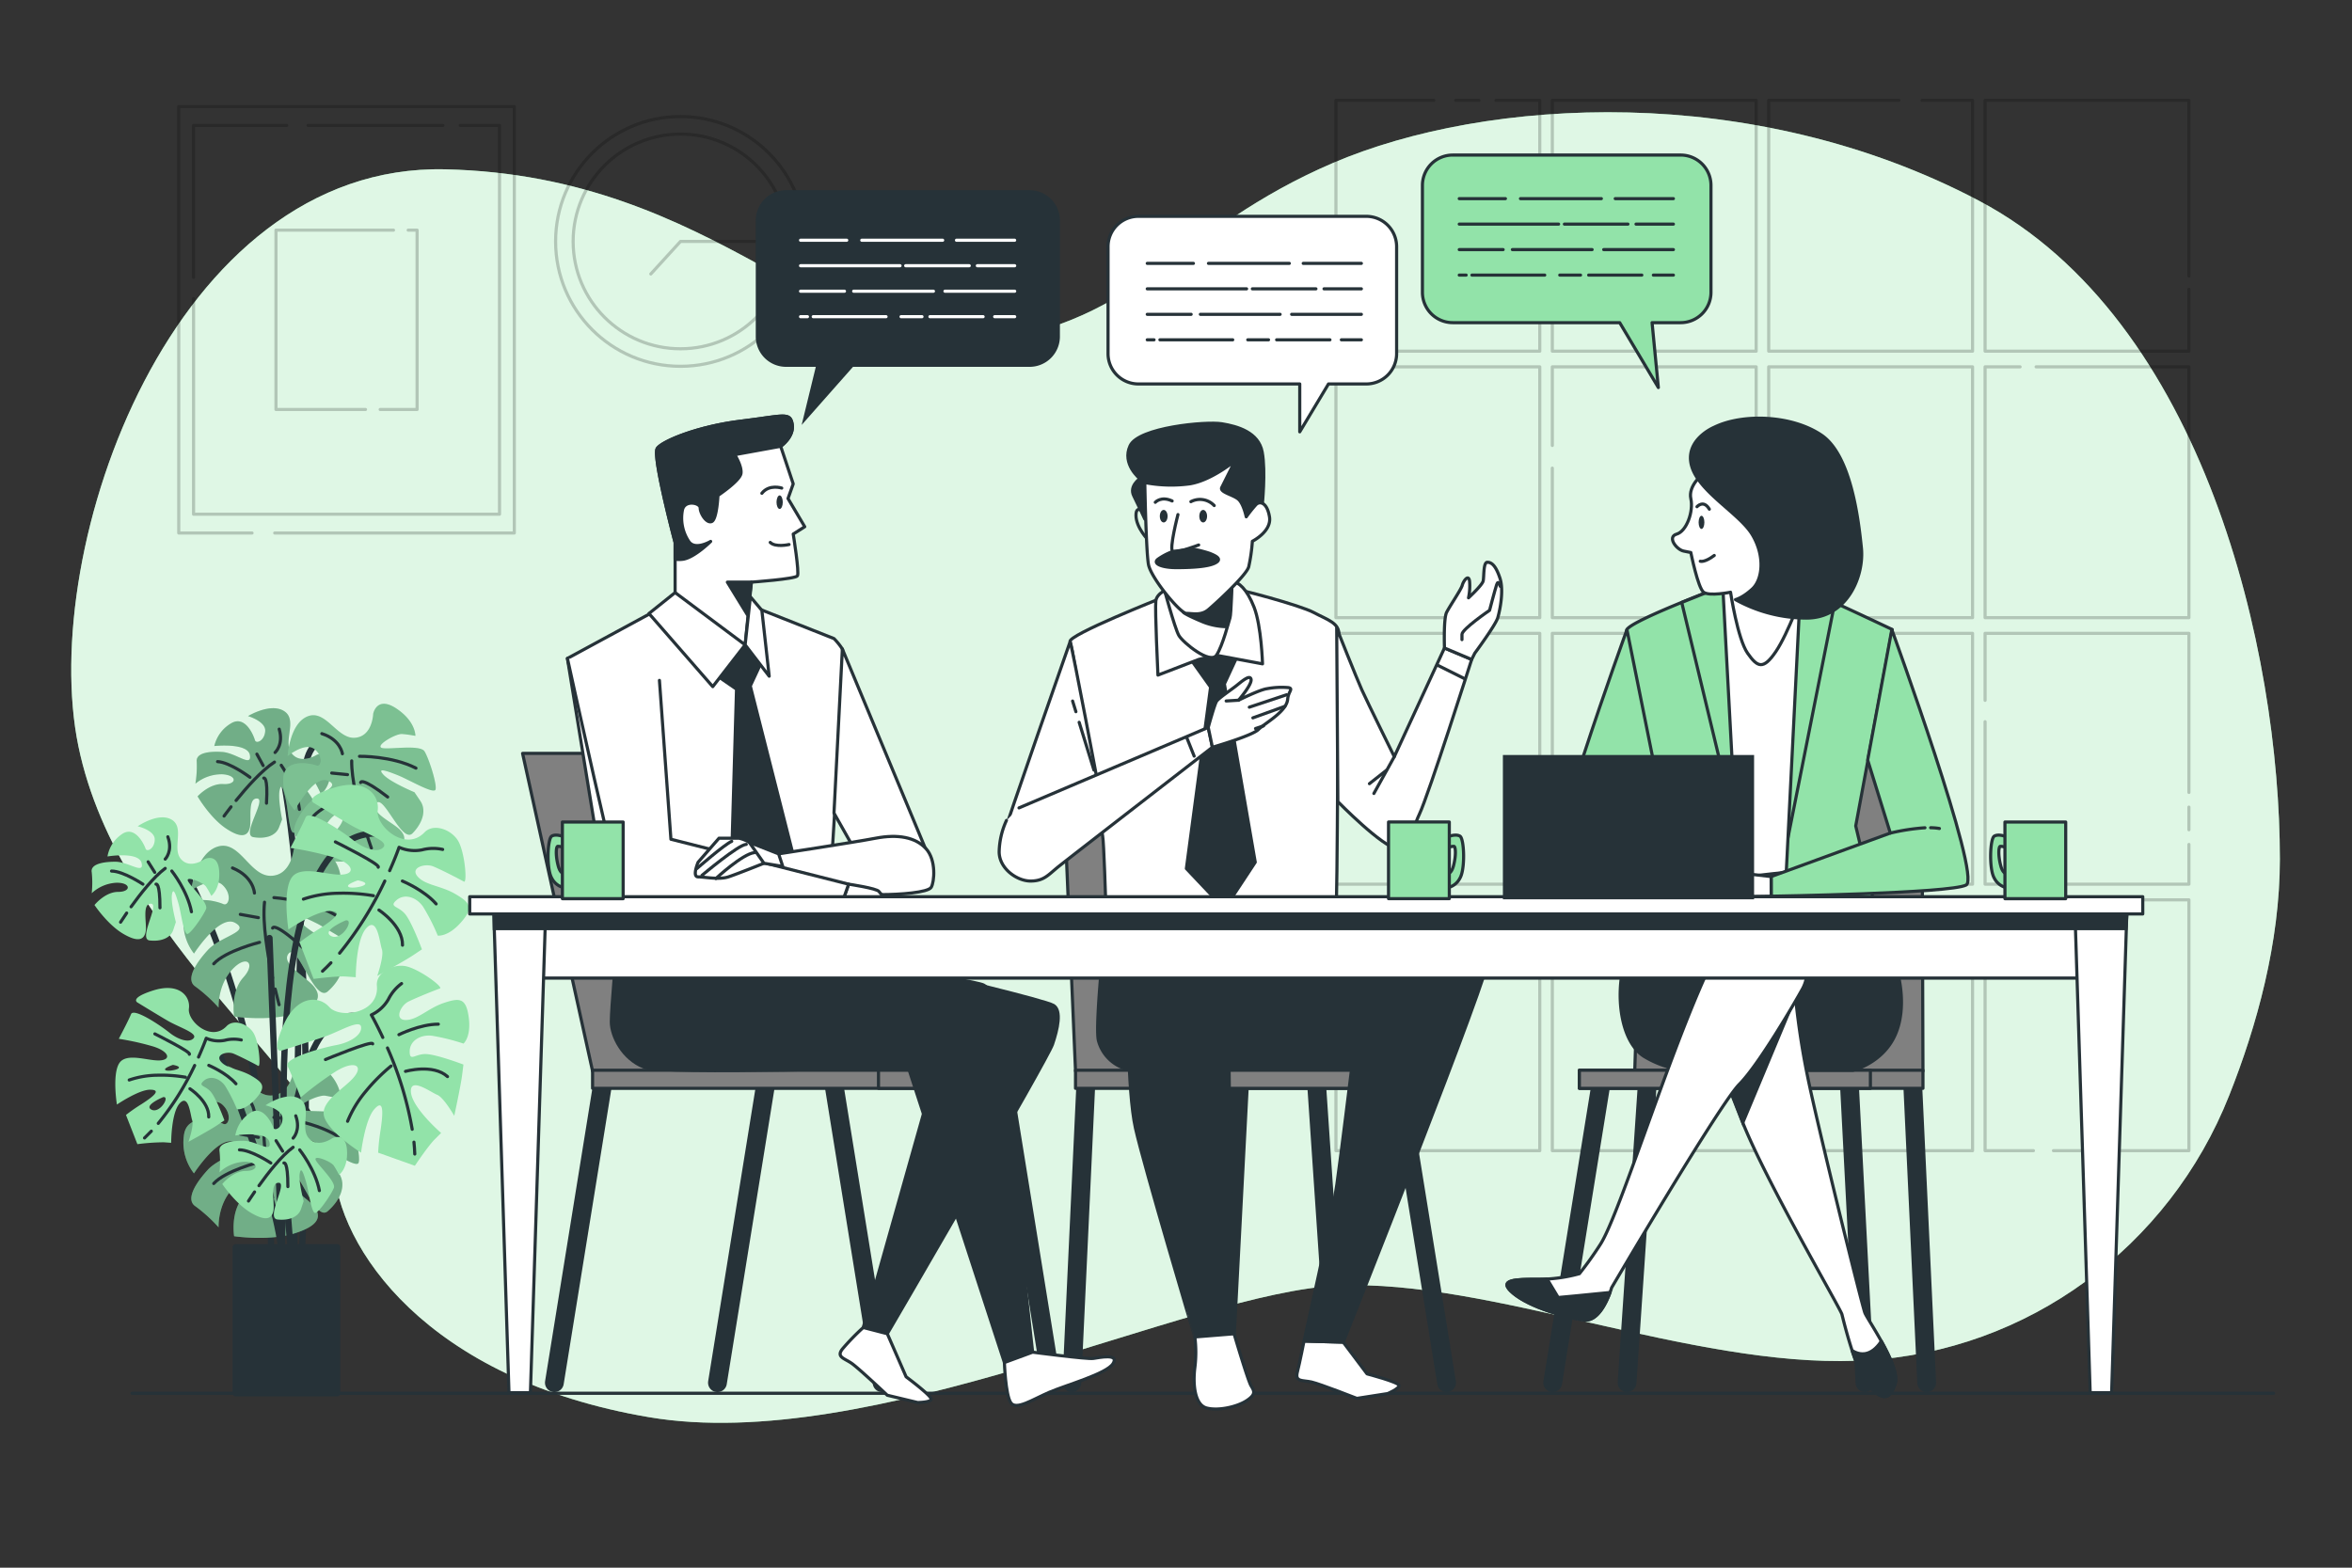 <svg xmlns="http://www.w3.org/2000/svg" viewBox="0 0 750 500"><rect x="0" y="0" width="750" height="500" fill="#333333" stroke="none"/><g id="freepik--background-simple--inject-12"><path d="M594.82,433.87c51.81-2.84,96.91-36.22,116-84.45C719.63,327.27,727,300.72,727,274c0-66-24-172-96-210S474,31,425,52s-62,51-111,57S229,56,142,54,12,175,25,238s80.38,107.73,81.44,133.76S136,440,207,452s172-40,220-42,112,26,165,24Z" style="fill:#92E3A9"></path><path d="M594.82,433.87c51.81-2.84,96.91-36.22,116-84.45C719.63,327.27,727,300.72,727,274c0-66-24-172-96-210S474,31,425,52s-62,51-111,57S229,56,142,54,12,175,25,238s80.38,107.73,81.44,133.76S136,440,207,452s172-40,220-42,112,26,165,24Z" style="fill:#fff;opacity:0.7"></path></g><g id="freepik--Window--inject-12"><line x1="464.2" y1="32" x2="471.59" y2="32" style="fill:none;stroke:#000;stroke-linecap:round;stroke-linejoin:round;opacity:0.2"></line><polyline points="477.04 32 491 32 491 112 426 112 426 32 457.19 32" style="fill:none;stroke:#000;stroke-linecap:round;stroke-linejoin:round;opacity:0.2"></polyline><rect x="495" y="32" width="65" height="80" style="fill:none;stroke:#000;stroke-linecap:round;stroke-linejoin:round;opacity:0.2"></rect><polyline points="612.9 32 629 32 629 112 564 112 564 32 605.5 32" style="fill:none;stroke:#000;stroke-linecap:round;stroke-linejoin:round;opacity:0.2"></polyline><polyline points="698 92.28 698 112 633 112 633 32 698 32 698 88.03" style="fill:none;stroke:#000;stroke-linecap:round;stroke-linejoin:round;opacity:0.2"></polyline><rect x="426" y="117" width="65" height="80" style="fill:none;stroke:#000;stroke-linecap:round;stroke-linejoin:round;opacity:0.2"></rect><polyline points="495 142.08 495 117 560 117 560 197 495 197 495 149.31" style="fill:none;stroke:#000;stroke-linecap:round;stroke-linejoin:round;opacity:0.2"></polyline><rect x="564" y="117" width="65" height="80" style="fill:none;stroke:#000;stroke-linecap:round;stroke-linejoin:round;opacity:0.2"></rect><polyline points="649.27 117 698 117 698 197 633 197 633 117 644.16 117" style="fill:none;stroke:#000;stroke-linecap:round;stroke-linejoin:round;opacity:0.2"></polyline><rect x="426" y="202" width="65" height="80" style="fill:none;stroke:#000;stroke-linecap:round;stroke-linejoin:round;opacity:0.2"></rect><rect x="495" y="202" width="65" height="80" style="fill:none;stroke:#000;stroke-linecap:round;stroke-linejoin:round;opacity:0.2"></rect><rect x="564" y="202" width="65" height="80" style="fill:none;stroke:#000;stroke-linecap:round;stroke-linejoin:round;opacity:0.2"></rect><polyline points="698 269.33 698 282 633 282 633 230.18" style="fill:none;stroke:#000;stroke-linecap:round;stroke-linejoin:round;opacity:0.2"></polyline><line x1="698" y1="257.42" x2="698" y2="264.65" style="fill:none;stroke:#000;stroke-linecap:round;stroke-linejoin:round;opacity:0.2"></line><polyline points="633 223.37 633 202 698 202 698 252.74" style="fill:none;stroke:#000;stroke-linecap:round;stroke-linejoin:round;opacity:0.2"></polyline><rect x="426" y="287" width="65" height="80" style="fill:none;stroke:#000;stroke-linecap:round;stroke-linejoin:round;opacity:0.2"></rect><rect x="495" y="287" width="65" height="80" style="fill:none;stroke:#000;stroke-linecap:round;stroke-linejoin:round;opacity:0.2"></rect><rect x="564" y="287" width="65" height="80" style="fill:none;stroke:#000;stroke-linecap:round;stroke-linejoin:round;opacity:0.2"></rect><polyline points="648.42 367 633 367 633 287 698 287 698 367 654.8 367" style="fill:none;stroke:#000;stroke-linecap:round;stroke-linejoin:round;opacity:0.2"></polyline></g><g id="freepik--Picture--inject-12"><g style="opacity:0.2"><polyline points="87.6 170 164 170 164 34 57 34 57 170 80.37 170" style="fill:none;stroke:#000;stroke-linecap:round;stroke-linejoin:round"></polyline><line x1="141.23" y1="40" x2="98.24" y2="40" style="fill:none;stroke:#000;stroke-linecap:round;stroke-linejoin:round"></line><polyline points="61.72 95.26 61.72 164 159.28 164 159.28 40 146.76 40" style="fill:none;stroke:#000;stroke-linecap:round;stroke-linejoin:round"></polyline><polyline points="91.44 40 61.72 40 61.72 88.45" style="fill:none;stroke:#000;stroke-linecap:round;stroke-linejoin:round"></polyline><polyline points="125.48 73.4 88 73.4 88 130.6 116.55 130.6" style="fill:none;stroke:#000;stroke-linecap:round;stroke-linejoin:round"></polyline><polyline points="121.23 130.6 133 130.6 133 73.4 130.16 73.4" style="fill:none;stroke:#000;stroke-linecap:round;stroke-linejoin:round"></polyline></g></g><g id="freepik--Clock--inject-12"><g style="opacity:0.2"><circle cx="217" cy="77" r="39.83" style="fill:none;stroke:#000;stroke-linecap:round;stroke-linejoin:round"></circle><circle cx="217" cy="77" r="34.24" style="fill:none;stroke:#000;stroke-linecap:round;stroke-linejoin:round"></circle><polyline points="207.53 87.38 217 77 244.83 77" style="fill:none;stroke:#000;stroke-linecap:round;stroke-linejoin:round"></polyline></g></g><g id="freepik--Plant--inject-12"><path d="M111.43,237.4S98.19,230,97.21,246.71s-3.43,154.93-3.43,154.93" style="fill:none;stroke:#263238;stroke-linecap:round;stroke-linejoin:round;stroke-width:2px"></path><path d="M90.34,248.18s10.79,53.95,5.89,152" style="fill:none;stroke:#263238;stroke-linecap:round;stroke-linejoin:round;stroke-width:2px"></path><path d="M101,240.75s-5.07,3.25-8-.47,2-10.51-2.31-13.42-11.6,1.53-11.6,1.53,5.66,1.66,5.48,4.75-2.91,4.26-3.28,2.91-3.06-8.15-7.65-5.32a11.37,11.37,0,0,0-5.3,7.21S79,236.8,79.68,240.83s-4.38-.7-8.8-1-8.43.38-8.15,3.06a34.38,34.38,0,0,1-.42,7.06,13.18,13.18,0,0,1,8.6-3c4.85.29,4.67,3.38.26,3.12S63,254,63,254s4,6.88,9.14,10.28,7,2.19,7.55-.44-.77-9.34,2.32-9.16S76.85,266.35,80.8,267s7.11-.46,8.15-3.06l1-2.6s-1.38-6.72-.78-9.34,1.32.08,2,3.22,1.14,10.69,2.49,10.33,5.66-5.87,6.68-8-5.69-8.75-5.61-10.07,5.25,1.19,6,2.57a34.53,34.53,0,0,1,1.58,3.19s3.22-2,3.15-8.23S101,240.75,101,240.75Z" style="fill:#92E3A9"></path><path d="M101,240.75s-5.07,3.25-8-.47,2-10.51-2.31-13.42-11.6,1.53-11.6,1.53,5.66,1.66,5.48,4.75-2.91,4.26-3.28,2.91-3.06-8.15-7.65-5.32a11.37,11.37,0,0,0-5.3,7.21S79,236.8,79.68,240.83s-4.38-.7-8.8-1-8.43.38-8.15,3.06a34.38,34.38,0,0,1-.42,7.06,13.18,13.18,0,0,1,8.6-3c4.85.29,4.67,3.38.26,3.12S63,254,63,254s4,6.88,9.14,10.28,7,2.19,7.55-.44-.77-9.34,2.32-9.16S76.85,266.35,80.8,267s7.11-.46,8.15-3.06l1-2.6s-1.38-6.72-.78-9.34,1.32.08,2,3.22,1.14,10.69,2.49,10.33,5.66-5.87,6.68-8-5.69-8.75-5.61-10.07,5.25,1.19,6,2.57a34.53,34.53,0,0,1,1.58,3.19s3.22-2,3.15-8.23S101,240.75,101,240.75Z" style="fill:#263238;opacity:0.3"></path><path d="M75.28,255.3c3.3-4.08,8.17-9.6,12.24-12.24" style="fill:none;stroke:#263238;stroke-linecap:round;stroke-linejoin:round"></path><path d="M71.45,260.27s.85-1.18,2.22-2.94" style="fill:none;stroke:#263238;stroke-linecap:round;stroke-linejoin:round"></path><path d="M89.68,244.07s4.9,6.94,5.81,14.08" style="fill:none;stroke:#263238;stroke-linecap:round;stroke-linejoin:round"></path><path d="M84.12,248.17s1.38-.8.86,8" style="fill:none;stroke:#263238;stroke-linecap:round;stroke-linejoin:round"></path><path d="M87.71,240s2.8-2.49,1.32-7.45" style="fill:none;stroke:#263238;stroke-linecap:round;stroke-linejoin:round"></path><line x1="83.91" y1="244.18" x2="81.92" y2="240.52" style="fill:none;stroke:#263238;stroke-linecap:round;stroke-linejoin:round"></line><path d="M79.71,247.91s-6.36-4.8-10.33-5" style="fill:none;stroke:#263238;stroke-linecap:round;stroke-linejoin:round"></path><path d="M119,227.67s-.2,7.28-5.88,7.64-9.2-9.12-15-6.84-6.38,12.66-6.38,12.66,5.52-4.53,8.49-2.24,2.28,5.81.68,5.25-10.25-2.49-10.55,4A13.78,13.78,0,0,0,94,258.4s6.15-11.48,10.62-9.39-3.69,3.92-7,8.16-5.36,8.71-2.49,10.25a42,42,0,0,1,6.79,5.23s-.78-6,2.81-10.68,6.57-2.37,3.3,1.87-1.64,10.9-1.64,10.9,9.63.66,16.52-2.14,6.92-5.48,4.71-7.86-9.89-5.6-7.6-8.56,8.18,13.06,11.55,9.57,4.38-7.44,2.49-10.25l-1.89-2.81s-7.67-3.2-9.89-5.59,1-1.27,4.6.17,11.49,6.15,12,4.55-2-9.67-3.49-12.15-12.63-.27-13.9-1.25,4.77-4.44,6.69-4.31,4.28.59,4.28.59.17-4.6-6.1-8.75S119,227.67,119,227.67Z" style="fill:#92E3A9"></path><path d="M119,227.67s-.2,7.28-5.88,7.64-9.2-9.12-15-6.84-6.38,12.66-6.38,12.66,5.52-4.53,8.49-2.24,2.28,5.81.68,5.25-10.25-2.49-10.55,4A13.78,13.78,0,0,0,94,258.4s6.15-11.48,10.62-9.39-3.69,3.92-7,8.16-5.36,8.71-2.49,10.25a42,42,0,0,1,6.79,5.23s-.78-6,2.81-10.68,6.57-2.37,3.3,1.87-1.64,10.9-1.64,10.9,9.63.66,16.52-2.14,6.92-5.48,4.71-7.86-9.89-5.6-7.6-8.56,8.18,13.06,11.55,9.57,4.38-7.44,2.49-10.25l-1.89-2.81s-7.67-3.2-9.89-5.59,1-1.27,4.6.17,11.49,6.15,12,4.55-2-9.67-3.49-12.15-12.63-.27-13.9-1.25,4.77-4.44,6.69-4.31,4.28.59,4.28.59.17-4.6-6.1-8.75S119,227.67,119,227.67Z" style="fill:#263238;opacity:0.2"></path><path d="M116.06,263.29c-1.83-6.09-4-14.73-3.91-20.61" style="fill:none;stroke:#263238;stroke-linecap:round;stroke-linejoin:round"></path><path d="M118.43,270.51s-.6-1.66-1.44-4.24" style="fill:none;stroke:#263238;stroke-linecap:round;stroke-linejoin:round"></path><path d="M114.64,241.22s10.28-.19,18,3.77" style="fill:none;stroke:#263238;stroke-linecap:round;stroke-linejoin:round"></path><path d="M115,249.58s.14-1.93,8.62,4.61" style="fill:none;stroke:#263238;stroke-linecap:round;stroke-linejoin:round"></path><path d="M109.18,240.4s-.58-4.51-6.55-6.41" style="fill:none;stroke:#263238;stroke-linecap:round;stroke-linejoin:round"></path><line x1="110.81" y1="247.06" x2="105.78" y2="246.56" style="fill:none;stroke:#263238;stroke-linecap:round;stroke-linejoin:round"></line><path d="M111.69,253.82s-9.15,3.09-12.09,6.91" style="fill:none;stroke:#263238;stroke-linecap:round;stroke-linejoin:round"></path><path d="M58,276.13s28.92,49,28.43,123.06" style="fill:none;stroke:#263238;stroke-linecap:round;stroke-linejoin:round;stroke-width:2px"></path><path d="M93.66,271.07s-.93,8.39-7.51,8.26S76.39,267.94,69.47,270s-8.56,14-8.56,14,6.8-4.71,10-1.79,2.09,6.92.29,6.13S59.62,284.53,58.66,292a16,16,0,0,0,3.2,12.13S70,291.5,75,294.34s-4.63,4.16-8.8,8.75-7,9.55-3.84,11.59a49.09,49.09,0,0,1,7.34,6.68s-.33-7,4.26-12.05,7.79-2.13,3.62,2.46-2.92,12.43-2.92,12.43,11,1.67,19.26-.91,8.51-5.67,6.18-8.63-10.88-7.39-8-10.6,8.21,15.85,12.42,12.14,5.76-8.17,3.84-11.59l-1.91-3.42s-8.55-4.42-10.88-7.39,1.25-1.37,5.29.63,12.68,8.18,13.47,6.39-1.41-11.35-2.87-14.35S96.94,285,95.57,283.71s5.92-4.67,8.13-4.33a47.64,47.64,0,0,1,4.88,1.08s.63-5.29-6.21-10.67S93.66,271.07,93.66,271.07Z" style="fill:#92E3A9"></path><path d="M93.66,271.07s-.93,8.39-7.51,8.26S76.39,267.94,69.47,270s-8.56,14-8.56,14,6.8-4.71,10-1.79,2.09,6.92.29,6.13S59.62,284.53,58.66,292a16,16,0,0,0,3.2,12.13S70,291.5,75,294.34s-4.63,4.16-8.8,8.75-7,9.55-3.84,11.59a49.09,49.09,0,0,1,7.34,6.68s-.33-7,4.26-12.05,7.79-2.13,3.62,2.46-2.92,12.43-2.92,12.43,11,1.67,19.26-.91,8.51-5.67,6.18-8.63-10.88-7.39-8-10.6,8.21,15.85,12.42,12.14,5.76-8.17,3.84-11.59l-1.91-3.42s-8.55-4.42-10.88-7.39,1.25-1.37,5.29.63,12.68,8.18,13.47,6.39-1.41-11.35-2.87-14.35S96.94,285,95.57,283.71s5.92-4.67,8.13-4.33a47.64,47.64,0,0,1,4.88,1.08s.63-5.29-6.21-10.67S93.66,271.07,93.66,271.07Z" style="fill:#263238;opacity:0.3"></path><path d="M86.91,311.9c-1.54-7.2-3.28-17.38-2.56-24.15" style="fill:none;stroke:#263238;stroke-linecap:round;stroke-linejoin:round"></path><path d="M89,320.45s-.54-2-1.25-5" style="fill:none;stroke:#263238;stroke-linecap:round;stroke-linejoin:round"></path><path d="M87.35,286.29s11.89.76,20.48,6.06" style="fill:none;stroke:#263238;stroke-linecap:round;stroke-linejoin:round"></path><path d="M86.93,296s.34-2.21,9.51,6.13" style="fill:none;stroke:#263238;stroke-linecap:round;stroke-linejoin:round"></path><path d="M81.14,284.83s-.25-5.25-7-8" style="fill:none;stroke:#263238;stroke-linecap:round;stroke-linejoin:round"></path><line x1="82.39" y1="292.67" x2="76.63" y2="291.63" style="fill:none;stroke:#263238;stroke-linecap:round;stroke-linejoin:round"></line><path d="M82.76,300.55s-10.85,2.71-14.6,6.84" style="fill:none;stroke:#263238;stroke-linecap:round;stroke-linejoin:round"></path><path d="M93.66,341.15s-.93,8.39-7.51,8.26S76.39,338,69.47,340.1s-8.56,14-8.56,14,6.8-4.71,10-1.79,2.09,6.92.29,6.13-11.59-3.84-12.55,3.67a16,16,0,0,0,3.2,12.13S70,361.58,75,364.42s-4.63,4.16-8.8,8.75-7,9.55-3.84,11.59a49.09,49.09,0,0,1,7.34,6.68s-.33-7,4.26-12.05,7.79-2.13,3.62,2.46-2.92,12.43-2.92,12.43,11,1.67,19.26-.91,8.51-5.67,6.18-8.63-10.88-7.39-8-10.6,8.21,15.85,12.42,12.14,5.76-8.17,3.84-11.59l-1.91-3.42s-8.55-4.42-10.88-7.39,1.25-1.37,5.29.63,12.68,8.18,13.47,6.39-1.41-11.35-2.87-14.35S96.94,355,95.57,353.79s5.92-4.67,8.13-4.33a47.64,47.64,0,0,1,4.88,1.08s.63-5.29-6.21-10.67S93.66,341.15,93.66,341.15Z" style="fill:#92E3A9"></path><path d="M93.66,341.15s-.93,8.39-7.51,8.26S76.39,338,69.47,340.1s-8.56,14-8.56,14,6.8-4.71,10-1.79,2.09,6.92.29,6.13-11.59-3.84-12.55,3.67a16,16,0,0,0,3.2,12.13S70,361.58,75,364.42s-4.63,4.16-8.8,8.75-7,9.55-3.84,11.59a49.09,49.09,0,0,1,7.34,6.68s-.33-7,4.26-12.05,7.79-2.13,3.62,2.46-2.92,12.43-2.92,12.43,11,1.67,19.26-.91,8.51-5.67,6.18-8.63-10.88-7.39-8-10.6,8.21,15.85,12.42,12.14,5.76-8.17,3.84-11.59l-1.91-3.42s-8.55-4.42-10.88-7.39,1.25-1.37,5.29.63,12.68,8.18,13.47,6.39-1.41-11.35-2.87-14.35S96.94,355,95.57,353.79s5.92-4.67,8.13-4.33a47.64,47.64,0,0,1,4.88,1.08s.63-5.29-6.21-10.67S93.66,341.15,93.66,341.15Z" style="fill:#263238;opacity:0.3"></path><path d="M86.91,382c-1.54-7.19-3.28-17.37-2.56-24.14" style="fill:none;stroke:#263238;stroke-linecap:round;stroke-linejoin:round"></path><path d="M89,390.53s-.54-2-1.25-5" style="fill:none;stroke:#263238;stroke-linecap:round;stroke-linejoin:round"></path><path d="M87.35,356.37s11.89.76,20.48,6.06" style="fill:none;stroke:#263238;stroke-linecap:round;stroke-linejoin:round"></path><path d="M86.93,366.05s.34-2.21,9.51,6.13" style="fill:none;stroke:#263238;stroke-linecap:round;stroke-linejoin:round"></path><path d="M81.14,354.91s-.25-5.25-7-8" style="fill:none;stroke:#263238;stroke-linecap:round;stroke-linejoin:round"></path><line x1="82.39" y1="362.75" x2="76.63" y2="361.71" style="fill:none;stroke:#263238;stroke-linecap:round;stroke-linejoin:round"></line><path d="M82.76,370.63s-10.85,2.71-14.6,6.84" style="fill:none;stroke:#263238;stroke-linecap:round;stroke-linejoin:round"></path><path d="M69.27,334.46S87.9,378.6,89.86,399.68L85.94,299.17" style="fill:none;stroke:#263238;stroke-linecap:round;stroke-linejoin:round;stroke-width:2px"></path><path d="M114.37,324.17c-24.51-4.42-24.51,75.51-24.51,75.51" style="fill:none;stroke:#263238;stroke-linecap:round;stroke-linejoin:round;stroke-width:2px"></path><path d="M92.8,399.19s-14.22-133.36,27-133.36" style="fill:none;stroke:#263238;stroke-linecap:round;stroke-linejoin:round;stroke-width:2px"></path><path d="M105,321.19c-3.35-3.76-10.46-3.76-14.65,5.86S90,335,90,335s8-2.51,13-4.18,11.72-5.86,12.13-3.35-3.34,5-7.95,5.86-16.74,4.19-15.48,6.7,4.18,10,4.18,10a106.94,106.94,0,0,1,11.3-8.37c5.44-3.35,8.79-2.09,5.86,1.67s-11.3,8-9.62,13,11.71,11.3,11.71,11.3,1.26-10.46,4.19-13.81,2.93.42,2.09,6.28a68.47,68.47,0,0,0-.83,7.53l11.71,4.18s4.19-6.27,6.28-8.37l2.09-2.09s-9.2-7.95-9.62-13,6.28,0,8.37.83,5.44,6.7,5.44,6.7,2.09-9.63,2.51-13l.42-3.35s-8.79-3.35-12.14-3.35-5,2.51-5-.84,3.35-5.44,7.11-5a65.56,65.56,0,0,1,10.05,2.51s2.51-2.09,1.67-8.37-2.93-6.28-7.95-4.6-8.37,5.44-12.14,5.44-1.67-4.61.84-5.86,8.79-3.77,10.05-4.19-6.7-6.27-10.89-7.11-9.6,2.11-9.2,6.28C120.93,323.29,108.38,325,105,321.19Z" style="fill:#92E3A9"></path><path d="M132,364.28c.13,1.27.22,2.53.26,3.79" style="fill:none;stroke:#263238;stroke-linecap:round;stroke-linejoin:round"></path><path d="M123.56,334.24a110.89,110.89,0,0,1,7.88,25.93" style="fill:none;stroke:#263238;stroke-linecap:round;stroke-linejoin:round"></path><path d="M122.06,330.88c-2.08-4.46-3.64-7.18-3.64-7.18a12.33,12.33,0,0,0,5.44-5,14,14,0,0,1,4.19-5" style="fill:none;stroke:#263238;stroke-linecap:round;stroke-linejoin:round"></path><path d="M103.78,337.93s15.06-6.27,15.06-5" style="fill:none;stroke:#263238;stroke-linecap:round;stroke-linejoin:round"></path><path d="M127.21,330s6.7-3.35,12.56-3.35" style="fill:none;stroke:#263238;stroke-linecap:round;stroke-linejoin:round"></path><path d="M124.7,340a57.74,57.74,0,0,0-8,8,35.9,35.9,0,0,0-5.86,9.62" style="fill:none;stroke:#263238;stroke-linecap:round;stroke-linejoin:round"></path><path d="M129.3,341.7s8.79-2.51,13.4,1.67" style="fill:none;stroke:#263238;stroke-linecap:round;stroke-linejoin:round"></path><path d="M145.22,285.15c-4.55-2.69-9.59-2.75-12.06-5.6s2.38-4.28,5-3.21,8.61,4.17,9.75,4.84.35-9.17-1.76-12.88-7.89-5.86-10.78-2.83c-6.09,6.39-15.58-2-14.93-7s-4-10.37-14-7.22-6.28,4.9-6.28,4.9,7.11,4.35,11.67,7,12.1,5,10.48,7-6,.76-9.64-2.16-14.13-9.9-15.2-7.31-4.85,9.75-4.85,9.75a106.52,106.52,0,0,1,13.73,3c6.1,1.92,7.34,5.27,2.58,5.52s-13.41-3.32-16.11,1.24-.85,16.26-.85,16.26,8.73-5.91,13.17-5.9,1.61,2.49-3.36,5.7a66.71,66.71,0,0,0-6.24,4.31L100,312.22s7.48-1,10.44-.75l3,.21s0-12.16,3.48-15.77,4.12,4.74,4.86,6.87-1.49,8.49-1.49,8.49,8.64-4.73,11.44-6.6l2.81-1.88s-3.24-8.84-5.43-11.36-5.19-2.15-2.66-4.34,6.3-1,8.45,2.08a64.14,64.14,0,0,1,4.69,9.23s3.23.52,7.42-4.23S149.78,287.85,145.22,285.15Zm-39.6,13.4c-3.35-1.68,4.6-5,4.6-5C113.15,293.11,109,300.22,105.62,298.55Zm5.64-15.63c-1.43-.71,2.85-2.14,2.85-2.14C120.29,282,112.68,283.64,111.26,282.92Z" style="fill:#92E3A9"></path><path d="M105.53,307.07c-.87.92-1.77,1.82-2.69,2.68" style="fill:none;stroke:#263238;stroke-linecap:round;stroke-linejoin:round"></path><path d="M122.7,281a110.87,110.87,0,0,1-14.41,23" style="fill:none;stroke:#263238;stroke-linecap:round;stroke-linejoin:round"></path><path d="M124.25,277.69c2-4.49,3-7.45,3-7.45a12.32,12.32,0,0,0,7.36.81,14,14,0,0,1,6.54-.13" style="fill:none;stroke:#263238;stroke-linecap:round;stroke-linejoin:round"></path><path d="M106.94,268.51s14.62,7.26,13.67,8.08" style="fill:none;stroke:#263238;stroke-linecap:round;stroke-linejoin:round"></path><path d="M128.31,281s6.92,2.86,10.76,7.29" style="fill:none;stroke:#263238;stroke-linecap:round;stroke-linejoin:round"></path><path d="M119.08,285.68a58.25,58.25,0,0,0-11.22-.79,36.15,36.15,0,0,0-11.11,1.88" style="fill:none;stroke:#263238;stroke-linecap:round;stroke-linejoin:round"></path><path d="M120.83,290.25s7.66,5,7.52,11.21" style="fill:none;stroke:#263238;stroke-linecap:round;stroke-linejoin:round"></path><path d="M80.19,343.14c-3.67-2.17-7.72-2.21-9.71-4.5s1.92-3.45,4-2.59,6.93,3.36,7.85,3.9.28-7.38-1.42-10.37-6.35-4.72-8.67-2.28c-4.9,5.15-12.54-1.6-12-5.62s-3.23-8.35-11.29-5.81-5,3.94-5,3.94,5.72,3.51,9.39,5.67,9.74,4,8.43,5.61-4.81.62-7.75-1.74-11.38-8-12.24-5.88-3.9,7.85-3.9,7.85a85.45,85.45,0,0,1,11,2.45c4.91,1.54,5.91,4.23,2.08,4.44s-10.8-2.67-13,1-.68,13.08-.68,13.08,7-4.76,10.6-4.74,1.29,2-2.71,4.58a53.76,53.76,0,0,0-5,3.47l3.64,9.32a68.71,68.71,0,0,1,8.4-.6l2.37.17s0-9.79,2.81-12.69,3.31,3.81,3.9,5.53-1.19,6.83-1.19,6.83,7-3.8,9.2-5.31l2.26-1.52s-2.6-7.1-4.37-9.14S63,346.46,65,344.7s5.07-.84,6.81,1.67a52.73,52.73,0,0,1,3.77,7.43s2.6.42,6-3.4S83.86,345.31,80.19,343.14ZM48.32,353.92c-2.7-1.35,3.7-4,3.7-4C54.38,349.54,51,355.27,48.32,353.92Zm4.54-12.57c-1.15-.58,2.29-1.72,2.29-1.72C60.13,340.58,54,341.92,52.86,341.35Z" style="fill:#92E3A9"></path><path d="M48.25,360.78q-1.05,1.11-2.16,2.16" style="fill:none;stroke:#263238;stroke-linecap:round;stroke-linejoin:round"></path><path d="M62.07,339.82a89.61,89.61,0,0,1-11.6,18.47" style="fill:none;stroke:#263238;stroke-linecap:round;stroke-linejoin:round"></path><path d="M63.31,337.14c1.62-3.62,2.45-6,2.45-6a9.93,9.93,0,0,0,5.92.66,11.23,11.23,0,0,1,5.26-.11" style="fill:none;stroke:#263238;stroke-linecap:round;stroke-linejoin:round"></path><path d="M49.38,329.75s11.77,5.84,11,6.5" style="fill:none;stroke:#263238;stroke-linecap:round;stroke-linejoin:round"></path><path d="M66.58,339.79s5.57,2.31,8.66,5.87" style="fill:none;stroke:#263238;stroke-linecap:round;stroke-linejoin:round"></path><path d="M59.15,343.57a46.17,46.17,0,0,0-9-.64,29.09,29.09,0,0,0-8.94,1.52" style="fill:none;stroke:#263238;stroke-linecap:round;stroke-linejoin:round"></path><path d="M60.56,347.25s6.17,4,6,9" style="fill:none;stroke:#263238;stroke-linecap:round;stroke-linejoin:round"></path><path d="M65.24,274s-4.6,3.35-7.53,0,1.25-10-2.93-12.55-10.88,2.09-10.88,2.09,5.44,1.25,5.44,4.18-2.51,4.19-2.93,2.93-3.35-7.53-7.54-4.6a10.78,10.78,0,0,0-4.6,7.11s10-1.67,10.88,2.1-4.18-.42-8.37-.42-8,.84-7.53,3.35a32.8,32.8,0,0,1,0,6.69,12.45,12.45,0,0,1,8-3.34c4.6,0,4.6,2.92.42,2.92s-7.54,4.19-7.54,4.19,4.19,6.28,9.21,9.21,6.7,1.67,7.12-.84-1.26-8.79,1.67-8.79-4.18,11.3-.42,11.72,6.7-.84,7.54-3.35l.83-2.51s-1.67-6.28-1.25-8.79,1.25,0,2.09,2.93,1.67,10.05,2.93,9.63,5-5.86,5.86-7.95-5.86-8-5.86-9.21,5,.84,5.86,2.09a31.8,31.8,0,0,1,1.67,2.93s2.93-2.09,2.51-7.95S65.24,274,65.24,274Z" style="fill:#92E3A9"></path><path d="M41.8,289.21c2.89-4,7.18-9.53,10.88-12.25" style="fill:none;stroke:#263238;stroke-linecap:round;stroke-linejoin:round"></path><path d="M38.45,294.12s.74-1.16,1.94-2.91" style="fill:none;stroke:#263238;stroke-linecap:round;stroke-linejoin:round"></path><path d="M54.78,277.8s5,6.28,6.27,13" style="fill:none;stroke:#263238;stroke-linecap:round;stroke-linejoin:round"></path><path d="M49.75,282s1.26-.83,1.26,7.54" style="fill:none;stroke:#263238;stroke-linecap:round;stroke-linejoin:round"></path><path d="M52.68,274s2.52-2.51.84-7.11" style="fill:none;stroke:#263238;stroke-linecap:round;stroke-linejoin:round"></path><line x1="49.34" y1="278.22" x2="47.24" y2="274.87" style="fill:none;stroke:#263238;stroke-linecap:round;stroke-linejoin:round"></line><path d="M45.57,282s-6.28-4.18-10-4.18" style="fill:none;stroke:#263238;stroke-linecap:round;stroke-linejoin:round"></path><path d="M106,363s-4.61,3.34-7.54,0,1.26-10.05-2.93-12.56-10.88,2.09-10.88,2.09,5.44,1.26,5.44,4.19-2.51,4.18-2.93,2.93-3.35-7.54-7.53-4.61a10.74,10.74,0,0,0-4.6,7.12s10-1.68,10.88,2.09-4.19-.42-8.37-.42-7.95.84-7.54,3.35a32.91,32.91,0,0,1,0,6.7,12.45,12.45,0,0,1,8-3.35c4.6,0,4.6,2.93.41,2.93s-7.53,4.18-7.53,4.18,4.19,6.28,9.21,9.21,6.69,1.68,7.11-.84-1.25-8.78,1.68-8.78-4.19,11.3-.42,11.71,6.69-.83,7.53-3.34l.84-2.52s-1.68-6.27-1.26-8.78,1.26,0,2.1,2.93,1.67,10,2.93,9.62,5-5.86,5.85-7.95-5.85-7.95-5.85-9.21,5,.84,5.85,2.09a33.12,33.12,0,0,1,1.68,2.93s2.93-2.09,2.51-7.95S106,363,106,363Z" style="fill:#92E3A9"></path><path d="M82.58,378.16c2.89-4.05,7.18-9.54,10.89-12.25" style="fill:none;stroke:#263238;stroke-linecap:round;stroke-linejoin:round"></path><path d="M79.24,383.06s.74-1.16,1.94-2.9" style="fill:none;stroke:#263238;stroke-linecap:round;stroke-linejoin:round"></path><path d="M95.56,366.74s5,6.28,6.28,13" style="fill:none;stroke:#263238;stroke-linecap:round;stroke-linejoin:round"></path><path d="M90.54,370.93s1.26-.84,1.26,7.53" style="fill:none;stroke:#263238;stroke-linecap:round;stroke-linejoin:round"></path><path d="M93.47,363s2.51-2.52.84-7.12" style="fill:none;stroke:#263238;stroke-linecap:round;stroke-linejoin:round"></path><line x1="90.12" y1="367.16" x2="88.03" y2="363.81" style="fill:none;stroke:#263238;stroke-linecap:round;stroke-linejoin:round"></line><path d="M86.36,370.93s-6.28-4.19-10-4.19" style="fill:none;stroke:#263238;stroke-linecap:round;stroke-linejoin:round"></path><rect x="75.15" y="397.8" width="32.35" height="46.57" style="fill:#263238;stroke:#263238;stroke-linecap:round;stroke-linejoin:round;stroke-width:2px"></rect></g><g id="freepik--Floor--inject-12"><line x1="42.1" y1="444.37" x2="725" y2="444.37" style="fill:#fff;stroke:#263238;stroke-linecap:round;stroke-linejoin:round"></line></g><g id="freepik--character-3--inject-12"><line x1="609.88" y1="345" x2="614.38" y2="441" style="fill:none;stroke:#263238;stroke-linecap:round;stroke-linejoin:round;stroke-width:6px"></line><line x1="589.69" y1="345" x2="594.69" y2="441" style="fill:none;stroke:#263238;stroke-linecap:round;stroke-linejoin:round;stroke-width:6px"></line><line x1="525.33" y1="345" x2="518.83" y2="441" style="fill:none;stroke:#263238;stroke-linecap:round;stroke-linejoin:round;stroke-width:6px"></line><line x1="510.62" y1="345" x2="495.12" y2="441" style="fill:none;stroke:#263238;stroke-linecap:round;stroke-linejoin:round;stroke-width:6px"></line><polygon points="612.86 240.29 613.19 341.63 521.28 341.63 524.56 240.29 612.86 240.29" style="fill:gray;stroke:#263238;stroke-linecap:round;stroke-linejoin:round"></polygon><rect x="503.62" y="341.34" width="109.56" height="5.77" transform="translate(1116.81 688.45) rotate(180)" style="fill:gray;stroke:#263238;stroke-linecap:round;stroke-linejoin:round"></rect><rect x="503.62" y="341.34" width="92.8" height="5.77" transform="translate(1100.05 688.45) rotate(180)" style="fill:gray;stroke:#263238;stroke-linecap:round;stroke-linejoin:round"></rect><path d="M526.86,289s-8.51,13-9.85,22.82.9,21,7.16,25.06a31.48,31.48,0,0,0,13.43,4.48h53.25s9.4-2.24,13.43-11.19,1.34-20.59-1.34-26.41S598,293,598,293Z" style="fill:#263238;stroke:#263238;stroke-linecap:round;stroke-linejoin:round"></path><path d="M551.92,186s-31.33,11.64-33.12,14.77,13.88,64.89,13.88,64.89l-8.06,25.51A354.88,354.88,0,0,0,561.77,297c18.79,1.79,37.14-3.58,37.14-3.58l-7.16-30,11.64-62.65s-23-10.91-28.06-12.84S555.5,185.59,551.92,186Z" style="fill:#92E3A9;stroke:#263238;stroke-linecap:round;stroke-linejoin:round"></path><path d="M585.05,192.25c-4.24-1.94-8-3.63-9.72-4.28-5.06-1.93-19.83-2.38-23.41-1.93,0,0-7.68,2.85-15.65,6.11l17.89,74.45,15.66,2.23Z" style="fill:#92E3A9;stroke:#263238;stroke-linecap:round;stroke-linejoin:round"></path><path d="M568.64,297.39l5.49-109.8c-5.88-1.61-18.88-2-22.21-1.55l-2.56,1,5.86,109.31c2.16.26,4.35.5,6.55.71S566.38,297.36,568.64,297.39Z" style="fill:#fff;stroke:#263238;stroke-linecap:round;stroke-linejoin:round"></path><path d="M518.8,200.81s-28.64,78.77-23.72,81.45,62.21,3.58,62.21,3.58v-6.26l-38-13.88,7.61-24.61Z" style="fill:#92E3A9;stroke:#263238;stroke-linecap:round;stroke-linejoin:round"></path><path d="M557.29,279.58s15.22-1.79,16.56-1.79,13.42,8.5,13.42,8.5l-30-.45Z" style="fill:#fff;stroke:#263238;stroke-linecap:round;stroke-linejoin:round"></path><path d="M603.26,200.81s28.65,78.77,23.72,81.45-62.2,3.58-62.2,3.58v-6.26l38-13.88-7.22-23.29Z" style="fill:#92E3A9;stroke:#263238;stroke-linecap:round;stroke-linejoin:round"></path><path d="M615.64,264a17.16,17.16,0,0,1,2.79.24" style="fill:none;stroke:#263238;stroke-linecap:round;stroke-linejoin:round"></path><path d="M602.82,265.7a67.18,67.18,0,0,1,11-1.69" style="fill:none;stroke:#263238;stroke-linecap:round;stroke-linejoin:round"></path><path d="M564.78,279.58s-15.22-1.79-16.56-1.79-13.43,8.5-13.43,8.5l30-.45Z" style="fill:#fff;stroke:#263238;stroke-linecap:round;stroke-linejoin:round"></path><path d="M604.83,308.52c-3.58-14.68-17.47-17.42-29.75-18.43s-20.47,2.63-20.47,2.63,20,1,22.53,14.68L569,327.13s-1.54,4.56,6.14,11.64" style="fill:#263238;stroke:#263238;stroke-linecap:round;stroke-linejoin:round"></path><path d="M572.23,314.57a253.52,253.52,0,0,0,4.12,28.54c3.21,15.85,17.41,73.37,18.33,75.64s11.45,17.21,9.62,22.64-4.12,5-8.25.91-8.24-21.29-8.7-23.1-24.28-42.58-31.61-61.15-11.92-29-9.62-42.57,10.53-14,17-12.23S572.23,314.57,572.23,314.57Z" style="fill:#fff;stroke:#263238;stroke-linecap:round;stroke-linejoin:round"></path><polygon points="571.87 319.4 555.74 358.05 551.42 346.55 571.87 319.4" style="fill:#263238;stroke:#263238;stroke-miterlimit:10"></polygon><path d="M604.3,441.39c1-2.93-1.63-8.64-4.39-13.62-3.33,5-6.84,4.49-9.3,3,1.56,4.77,3.5,9.61,5.44,11.53C600.18,446.38,602.47,446.83,604.3,441.39Z" style="fill:#263238;stroke:#263238;stroke-linecap:round;stroke-linejoin:round"></path><path d="M575.64,302S568,288.53,556,292.55s-37.6,91.75-45.65,104.28a114,114,0,0,1-6.71,9.4,49.12,49.12,0,0,1-13,1.79c-7.16,0-13.43,0-8.06,4.47s16.56,7.61,22.38,8.5,8.95-10.29,8.95-10.29,34.46-58.62,40.72-64.89,17.91-26.4,20.14-30.43S576.53,306,575.64,302Z" style="fill:#fff;stroke:#263238;stroke-linecap:round;stroke-linejoin:round"></path><path d="M513.37,412.23c-6.39.68-16.5,1.6-16.5,1.6l-3.54-5.9c-.88.05-1.79.09-2.72.09-7.16,0-13.43,0-8.06,4.47s16.56,7.61,22.38,8.5C509.39,421.68,512.27,415.26,513.37,412.23Z" style="fill:#263238;stroke:#263238;stroke-linecap:round;stroke-linejoin:round"></path><path d="M542.79,151.36s-4.52,3.62-3.62,7.69-1.35,10.39-4.52,11.3,0,5,2.26,5.42l2.26.45s2.26,11.3,4.07,12.66,8.59,0,8.59,0,2.26,14.91,5.42,19.43,5,5.42,9-.45,9-19.89,9-19.89,1.36-14.91-2.26-25.31S555.9,138.71,542.79,151.36Z" style="fill:#fff;stroke:#263238;stroke-linecap:round;stroke-linejoin:round"></path><path d="M543.49,166.6c0,1.16-.41,2.1-.92,2.1s-.92-.94-.92-2.1.42-2.1.92-2.1S543.49,165.44,543.49,166.6Z" style="fill:#263238"></path><path d="M541.13,161.61s2.1-2.36,3.94.79" style="fill:none;stroke:#263238;stroke-linecap:round;stroke-linejoin:round"></path><path d="M542.18,179s1.31.52,4.46-1.84" style="fill:none;stroke:#263238;stroke-linecap:round;stroke-linejoin:round"></path><path d="M546.63,136.27s-9.49,3.92-7.23,12.27,15.37,15.21,19.43,22.08,3.17,14.24,0,17.18-5.42,3.44-5.42,3.44a46.73,46.73,0,0,0,22.6,5.89c13.11,0,18.46-13.53,17.55-22.36s-3.27-29.58-12.76-36S555.67,131.85,546.63,136.27Z" style="fill:#263238;stroke:#263238;stroke-linecap:round;stroke-linejoin:round"></path></g><g id="freepik--character-2--inject-12"><line x1="346.28" y1="345" x2="341.78" y2="441" style="fill:none;stroke:#263238;stroke-linecap:round;stroke-linejoin:round;stroke-width:6px"></line><line x1="395.28" y1="345" x2="390.28" y2="441" style="fill:none;stroke:#263238;stroke-linecap:round;stroke-linejoin:round;stroke-width:6px"></line><line x1="419.78" y1="345" x2="426.28" y2="441" style="fill:none;stroke:#263238;stroke-linecap:round;stroke-linejoin:round;stroke-width:6px"></line><line x1="445.78" y1="345" x2="461.28" y2="441" style="fill:none;stroke:#263238;stroke-linecap:round;stroke-linejoin:round;stroke-width:6px"></line><polygon points="338.64 240.29 342.96 341.63 423.83 341.63 415.9 240.29 338.64 240.29" style="fill:gray;stroke:#263238;stroke-linecap:round;stroke-linejoin:round"></polygon><rect x="342.96" y="341.34" width="109.81" height="5.77" style="fill:gray;stroke:#263238;stroke-linecap:round;stroke-linejoin:round"></rect><rect x="387.63" y="341.34" width="65.14" height="5.77" style="fill:gray;stroke:#263238;stroke-linecap:round;stroke-linejoin:round"></rect><path d="M353,290.54s-4.06,36.65-2.71,41.44a12.82,12.82,0,0,0,8.79,8.91c3.72,1,55.35,0,56.78,0,8.22.16,9.86-4.06,10.14-12.33.31-9-1-40.56-1-40.56Z" style="fill:#263238;stroke:#263238;stroke-linecap:round;stroke-linejoin:round"></path><path d="M370.57,190.65s-30.33,12-29.33,14,10,60.35,10.37,62,1,21,1,22.66,2,4.67,4,5c10.44,1.74,21.79.84,32.35,1q10.71.13,21.4.07c4.2,0,14,2,15.57-2.69.67-3.67.64-86,1-90s-3.66-5-8-7.33-24.33-7.67-26.33-7.67S370.57,190.65,370.57,190.65Z" style="fill:#fff;stroke:#263238;stroke-linecap:round;stroke-linejoin:round"></path><polygon points="379.27 209.68 386.03 219.15 378.31 277.02 390.47 289.87 400.27 275 390.43 218.13 394.82 208.67 382.31 201.57 379.27 209.68" style="fill:#263238;stroke:#263238;stroke-linecap:round;stroke-linejoin:round"></polygon><path d="M372.9,187.65s-4,1.33-4.33,4,.67,23.67.67,23.67l13-5L387.9,209l14.69,2.73s-.35-12.06-2.69-18.06-5-8-7-8.33S372.9,187.65,372.9,187.65Z" style="fill:#fff;stroke:#263238;stroke-linecap:round;stroke-linejoin:round"></path><path d="M370.9,186.65s3.67,13.67,5,16,10,9.33,12,6.33,4-11,4.34-12,.66-11.66.66-11.66S376.9,191,370.9,186.65Z" style="fill:#fff;stroke:#263238;stroke-linecap:round;stroke-linejoin:round"></path><path d="M377.44,195.35s.37.56,5.28,2.64a21.11,21.11,0,0,0,8.48,1.88l.94-3.58.57-9.62Z" style="fill:#263238;stroke:#263238;stroke-miterlimit:10"></path><path d="M402.48,161.32s1.17-10.92,0-17.16-7.8-8.18-12.87-9-26.51,1.17-29.24,7,3.12,10.52,3.12,10.52-3.51,2.34-1.95,5.46,3.51,7.41,3.51,7.41l2.34-9,16.37.39,6.24,1.56,6.63,8.19s3.51.78,4.68-.78S402.48,161.32,402.48,161.32Z" style="fill:#263238;stroke:#263238;stroke-linecap:round;stroke-linejoin:round"></path><path d="M365.57,164s-3.33-3.66-3.33.34,4,8,4,8Z" style="fill:none;stroke:#263238;stroke-linecap:round;stroke-linejoin:round"></path><path d="M365.05,153.91s.39,21.83,1.17,26.12,10.14,15.6,12.09,15.6,4.67.78,7-1.17,12.09-10.92,12.87-13.65a55.26,55.26,0,0,0,1.17-8.18s6.24-3.12,5.46-7.8-3.12-5.07-4.29-3.9a42.77,42.77,0,0,0-3.12,3.9s-.78-3.9-2.34-5.46-6.24-2.34-5.46-3.9l4.29-8.58s-7.41,6.24-14.42,7.41A44.7,44.7,0,0,1,365.05,153.91Z" style="fill:#fff;stroke:#263238;stroke-linecap:round;stroke-linejoin:round"></path><path d="M372.32,164.63c0,1.09-.55,2-1.24,2s-1.24-.87-1.24-2,.56-2,1.24-2S372.32,163.55,372.32,164.63Z" style="fill:#263238"></path><path d="M384.91,164.63c0,1.09-.55,2-1.24,2s-1.24-.87-1.24-2,.56-2,1.24-2S384.91,163.55,384.91,164.63Z" style="fill:#263238"></path><path d="M375.62,164.12s-2.89,11.14-1.65,11.76,8.26-2.06,8.26-2.06" style="fill:none;stroke:#263238;stroke-linecap:round;stroke-linejoin:round"></path><path d="M374,175.88a20.27,20.27,0,0,0-4.75,2.48c-1.85,1.44,1.45,2.68,5.78,2.68s9.91-.2,12.39-1.44.41-2.27-1.65-3.1a37,37,0,0,0-5.78-1.44S376,175.68,374,175.88Z" style="fill:#263238;stroke:#263238;stroke-linecap:round;stroke-linejoin:round"></path><path d="M368.4,160.2s1.86-2.07,5.37-.42" style="fill:none;stroke:#263238;stroke-linecap:round;stroke-linejoin:round"></path><path d="M379.75,160a6.25,6.25,0,0,1,7.43,1.24" style="fill:none;stroke:#263238;stroke-linecap:round;stroke-linejoin:round"></path><path d="M341.24,204.65s-21,60-21,61-3,6.66,0,10.33,8.33,5,11.33,3.67,18.67-29,18.67-29S342.24,208,341.24,204.65Z" style="fill:#fff;stroke:#263238;stroke-linecap:round;stroke-linejoin:round"></path><line x1="343.08" y1="226.99" x2="342.03" y2="223.59" style="fill:none;stroke:#263238;stroke-linecap:round;stroke-linejoin:round"></line><line x1="348.83" y1="245.61" x2="344.12" y2="230.37" style="fill:none;stroke:#263238;stroke-linecap:round;stroke-linejoin:round"></line><path d="M324.94,257.67,385.28,232l1.33,6.33s-45.67,35.34-49,38-4.67,4.67-9,4.67-10-4-10-9.33a25.12,25.12,0,0,1,2.33-10" style="fill:#fff;stroke:#263238;stroke-linecap:round;stroke-linejoin:round"></path><line x1="378.52" y1="235.48" x2="380.79" y2="241.16" style="fill:none;stroke:#263238;stroke-linecap:round;stroke-linejoin:round"></line><path d="M385.28,232s2-7.33,2.66-8.33,4.67-3.67,6.34-5,4.33-3.67,4.66-2-4,6.66-4,6.66,6.67-3.33,9-3.66a25.21,25.21,0,0,1,6.92-.36c1.67.33-.06,1.27-.25,3.69-.32,4-7.33,7.67-9.33,9.67s-14.67,5.66-14.67,5.66Z" style="fill:#fff;stroke:#263238;stroke-linecap:round;stroke-linejoin:round"></path><line x1="410.29" y1="221.58" x2="398.38" y2="225.55" style="fill:none;stroke:#263238;stroke-linecap:round;stroke-linejoin:round"></line><line x1="409.73" y1="225.27" x2="399.51" y2="228.96" style="fill:none;stroke:#263238;stroke-linecap:round;stroke-linejoin:round"></line><line x1="402.92" y1="231.51" x2="400.36" y2="232.36" style="fill:none;stroke:#263238;stroke-linecap:round;stroke-linejoin:round"></line><line x1="394.94" y1="223.33" x2="391" y2="223.57" style="fill:none;stroke:#263238;stroke-linecap:round;stroke-linejoin:round"></line><path d="M426.24,200.32s6.43,16.2,8,19.66c1.87,4.15,10.37,21.35,10.37,21.35l16-34.66,8.67,3.66s-13.67,43-16.67,49.34-2.33,11.33-7,11-19-15-19-15Z" style="fill:#fff;stroke:#263238;stroke-linecap:round;stroke-linejoin:round"></path><line x1="444.61" y1="241.33" x2="438.1" y2="253.07" style="fill:none;stroke:#263238;stroke-linecap:round;stroke-linejoin:round"></line><line x1="442.07" y1="245.7" x2="436.68" y2="249.95" style="fill:none;stroke:#263238;stroke-linecap:round;stroke-linejoin:round"></line><line x1="458.53" y1="212.22" x2="467.04" y2="216.47" style="fill:none;stroke:#263238;stroke-linecap:round;stroke-linejoin:round"></line><path d="M460.61,206.67s-.33-9.34.67-11.34,4.66-7.33,5-8.66,2-3.67,2.33-1.34a18.13,18.13,0,0,1-.33,5.34s4.33-4,4.66-5.34,0-6,1.34-6,2.66,1,4,5,0,10.34-.67,12.67-7.33,11.33-7.33,11.33l-1,2Z" style="fill:#fff;stroke:#263238;stroke-linecap:round;stroke-linejoin:round"></path><path d="M478.39,187s-.57-2.27-1.13-.56-2.27,8.22-2.27,8.22-8.8,6-8.8,7.67V204" style="fill:none;stroke:#263238;stroke-linecap:round;stroke-linejoin:round"></path><path d="M428.33,428.08l7.59,10.1s10.13,2.65,10.2,3.7-3.62,2.59-3.62,2.59L432.68,446s-11.63-4.56-14.43-5.21-5.38.07-4.56-3.16,2.13-9.91,2.13-9.91Z" style="fill:#fff;stroke:#263238;stroke-linecap:round;stroke-linejoin:round"></path><path d="M401.63,324.65s7.77-13.85,18.59-19.26S440.5,302,449.28,302s23.66,1.35,25.35,3.38-46.3,122.69-46.3,122.69l-12.51-.34s9.13-40.56,10.48-50S431,340.88,431,340.88s-23.44,0-34.25-.38" style="fill:#263238;stroke:#263238;stroke-linecap:round;stroke-linejoin:round"></path><path d="M356,306.09s.34-5.07,11.15-5.41,22.31-1.35,23.66,5.07,1.69,104.78,1.69,108.16,1,11.49,1,11.49l-12.51,1S364.79,372,362.08,359.83s-2.36-41.57-2.36-43.94" style="fill:#263238;stroke:#263238;stroke-linecap:round;stroke-linejoin:round"></path><path d="M393.52,425.4s4.39,14.87,5.4,16.56,1.69,2.71-1.35,4.73-9.12,3.38-12.84,2.37-4.4-7.44-3.72-12.84a39.28,39.28,0,0,0,0-9.81Z" style="fill:#fff;stroke:#263238;stroke-linecap:round;stroke-linejoin:round"></path></g><g id="freepik--character-1--inject-12"><line x1="192.28" y1="345" x2="176.78" y2="441" style="fill:none;stroke:#263238;stroke-linecap:round;stroke-linejoin:round;stroke-width:6px"></line><line x1="244.28" y1="345" x2="228.78" y2="441" style="fill:none;stroke:#263238;stroke-linecap:round;stroke-linejoin:round;stroke-width:6px"></line><line x1="265.78" y1="345" x2="281.28" y2="441" style="fill:none;stroke:#263238;stroke-linecap:round;stroke-linejoin:round;stroke-width:6px"></line><line x1="319.78" y1="345" x2="335.28" y2="441" style="fill:none;stroke:#263238;stroke-linecap:round;stroke-linejoin:round;stroke-width:6px"></line><polygon points="166.64 240.29 188.96 341.63 261.83 341.63 235.9 240.29 166.64 240.29" style="fill:gray;stroke:#263238;stroke-linecap:round;stroke-linejoin:round"></polygon><rect x="188.96" y="341.34" width="137.81" height="5.77" style="fill:gray;stroke:#263238;stroke-linecap:round;stroke-linejoin:round"></rect><rect x="280.13" y="341.34" width="46.64" height="5.77" style="fill:gray;stroke:#263238;stroke-linecap:round;stroke-linejoin:round"></rect><path d="M208.61,195l-27.67,15,14.67,90s-.67,2.33,1,3.33,6.33,1.34,6.33,1.34h54.34a10.74,10.74,0,0,0,5-3.34c1.66-2.33,1.66-3.66,1.66-6s5.67-86.66,4.67-88.33a20.39,20.39,0,0,0-2.67-3.33l-28.66-11.34Z" style="fill:#fff;stroke:#263238;stroke-linecap:round;stroke-linejoin:round"></path><polygon points="228.34 215.32 234.86 219.8 233.04 282.92 245.21 295.77 255.01 280.9 239.25 218.78 243.65 209.32 231.14 202.22 228.34 215.32" style="fill:#263238;stroke:#263238;stroke-linecap:round;stroke-linejoin:round"></polygon><path d="M248.94,142.33l4,12L251.28,159l5.33,9-3.67,2.33s2,12.34,1.34,13.34-14.67,2-14.67,2l-2,20-22.33-13V173s-7.34-27.67-5.67-30,13-7,26.67-8.67,15.66-3,16.33,1S248.94,142.33,248.94,142.33Z" style="fill:#fff;stroke:#263238;stroke-linecap:round;stroke-linejoin:round"></path><path d="M252.61,135.33c-.67-4-2.67-2.66-16.33-1s-25,6.34-26.67,8.67,5.67,30,5.67,30v5.34a8.45,8.45,0,0,0,2.66,0c3.67-.66,8.67-5.66,8.67-5.66s-5,3-7,0a13.42,13.42,0,0,1-2-10c.67-3.34,5.67-2.34,5.67-.67s2,5,3.66,4.33,2-8.33,2-8.33,7-4.67,7.34-7-2-6-2-6l14.66-2.67S253.28,139.33,252.61,135.33Z" style="fill:#263238;stroke:#263238;stroke-linecap:round;stroke-linejoin:round"></path><path d="M249.28,155.67s-4-1.34-6.34,1.66" style="fill:none;stroke:#263238;stroke-linecap:round;stroke-linejoin:round"></path><path d="M249.61,160.17c0,1.19-.45,2.16-1,2.16s-1-1-1-2.16.45-2.17,1-2.17S249.61,159,249.61,160.17Z" style="fill:#263238"></path><path d="M251.61,173.67s-4.33,1-6-.67" style="fill:none;stroke:#263238;stroke-linecap:round;stroke-linejoin:round"></path><polygon points="239.61 185.67 231.94 185.67 238.28 196 239.61 185.67" style="fill:#263238;stroke:#263238;stroke-linecap:round;stroke-linejoin:round"></polygon><polygon points="215.28 189 206.94 195.67 227.28 219 237.61 205.67 215.28 189" style="fill:#fff;stroke:#263238;stroke-linecap:round;stroke-linejoin:round"></polygon><polygon points="237.61 205.67 245.28 215.67 242.94 194.67 239.28 190.33 237.61 205.67" style="fill:#fff;stroke:#263238;stroke-linecap:round;stroke-linejoin:round"></polygon><polygon points="268.61 207 295.94 272.67 277.61 280 265.94 259.33 268.61 207" style="fill:#fff;stroke:#263238;stroke-linecap:round;stroke-linejoin:round"></polygon><path d="M248.28,272.33s24-3.66,31-5,12.66-.33,16,3.34,2.66,10.66,1.66,12.33-10,2.33-16,2.33-24.33-4.66-28-5.66l-3.66-1Z" style="fill:#fff;stroke:#263238;stroke-linecap:round;stroke-linejoin:round"></path><path d="M270.61,282s9,1.33,9.67,2.33,8,9.34,9,10.34S290.94,305,290.94,305s-2.33,1.67-3,.67S279.61,295,279.61,295s-9.67-3.33-10.33-5.33l-.67-2Z" style="fill:#fff;stroke:#263238;stroke-linecap:round;stroke-linejoin:round"></path><path d="M180.94,210s16.67,76,18,76.33,69.67,1.34,69.67,1.34l2-5.67-56.67-14.33L210.28,217" style="fill:#fff;stroke:#263238;stroke-linecap:round;stroke-linejoin:round"></path><path d="M297.28,310.53s36,8.51,38.66,10.14,1.34,7.53-.33,12.44-52.67,92.27-52.67,92.27l-7.66-2,23.33-82.78H269.28Z" style="fill:#263238;stroke:#263238;stroke-linecap:round;stroke-linejoin:round"></path><path d="M282.94,425.38l6,13.74s8.34,6.21,8,7.2-4.33,1-4.33,1L282.94,445s-9-8.51-11.33-10.15-5-2-3-4.58a74.63,74.63,0,0,1,6.67-6.87Z" style="fill:#fff;stroke:#263238;stroke-linecap:round;stroke-linejoin:round"></path><path d="M196.61,303.33s-1.67,18-1.67,22.58,3.67,11.78,10.34,14.4,84.33,0,84.33,0l30.67,94.23,9-3.28s-11.34-102.73-11.34-105-1-10.47-4.33-12.11-56.33-9.49-56.33-9.49Z" style="fill:#263238;stroke:#263238;stroke-linecap:round;stroke-linejoin:round"></path><path d="M329.28,431.26s17.33,2.29,19.33,2,8.33-1.64,6.33,1.63-15,6.87-20.33,9.16-10.67,5.89-12.33,3.28-2-12.76-2-12.76Z" style="fill:#fff;stroke:#263238;stroke-linecap:round;stroke-linejoin:round"></path><path d="M235.61,267.33h-6.33L222.61,275s-2,4.67,0,4.67,6.67,1,9.67,0,11.33-4.34,11.33-4.34A10.41,10.41,0,0,0,235.61,267.33Z" style="fill:#fff;stroke:#263238;stroke-linecap:round;stroke-linejoin:round"></path><polygon points="238.94 268.67 248.28 272.33 249.61 276.33 243.61 275.33 238.94 268.67" style="fill:#fff;stroke:#263238;stroke-linecap:round;stroke-linejoin:round"></polygon><path d="M222.24,277s8.81-7.71,11.09-8.67" style="fill:none;stroke:#263238;stroke-linecap:round;stroke-linejoin:round"></path><path d="M223.85,279.18s11.7-9.87,14.12-9.87" style="fill:none;stroke:#263238;stroke-linecap:round;stroke-linejoin:round"></path><path d="M228.29,280.19s8.47-7.86,12.3-8.26" style="fill:none;stroke:#263238;stroke-linecap:round;stroke-linejoin:round"></path></g><g id="freepik--Table--inject-12"><rect x="164.72" y="288.58" width="507.55" height="23.37" style="fill:#fff;stroke:#263238;stroke-linecap:round;stroke-linejoin:round"></rect><polygon points="169.14 444.19 162.3 444.19 157.37 288.58 174.07 288.58 169.14 444.19" style="fill:#fff;stroke:#263238;stroke-linecap:round;stroke-linejoin:round"></polygon><polygon points="673.35 444.19 666.51 444.19 661.58 288.58 678.28 288.58 673.35 444.19" style="fill:#fff;stroke:#263238;stroke-linecap:round;stroke-linejoin:round"></polygon><polygon points="677.92 296.18 157.63 296.18 157.63 290.68 678.28 290.68 677.92 296.18" style="fill:#263238;stroke:#263238;stroke-miterlimit:10"></polygon><rect x="149.78" y="286" width="533.5" height="5.5" style="fill:#fff;stroke:#263238;stroke-linecap:round;stroke-linejoin:round"></rect></g><g id="freepik--Cups--inject-12"><path d="M461.77,266.85s2.41-1,3.78-.17,1.72,10.47,0,13.39a5.77,5.77,0,0,1-4.12,3.09l-.34-4.64s1.54.86,2.4-2.4.69-6,.17-6.18a3.71,3.71,0,0,0-1.71.34Z" style="fill:#92E3A9;stroke:#263238;stroke-linecap:round;stroke-linejoin:round"></path><rect x="442.77" y="262.17" width="19.38" height="24.45" style="fill:#92E3A9;stroke:#263238;stroke-linecap:round;stroke-linejoin:round"></rect><path d="M179.7,266.85s-2.4-1-3.77-.17-1.72,10.47,0,13.39a5.77,5.77,0,0,0,4.12,3.09l.34-4.64s-1.54.86-2.4-2.4-.69-6-.17-6.18a3.71,3.71,0,0,1,1.71.34Z" style="fill:#92E3A9;stroke:#263238;stroke-linecap:round;stroke-linejoin:round"></path><rect x="179.34" y="262.17" width="19.38" height="24.45" transform="translate(378.05 548.8) rotate(180)" style="fill:#92E3A9;stroke:#263238;stroke-linecap:round;stroke-linejoin:round"></rect><path d="M639.7,266.85s-2.4-1-3.77-.17-1.72,10.47,0,13.39a5.77,5.77,0,0,0,4.12,3.09l.34-4.64s-1.54.86-2.4-2.4-.69-6-.17-6.18a3.71,3.71,0,0,1,1.71.34Z" style="fill:#92E3A9;stroke:#263238;stroke-linecap:round;stroke-linejoin:round"></path><rect x="639.34" y="262.17" width="19.38" height="24.45" transform="translate(1298.05 548.8) rotate(180)" style="fill:#92E3A9;stroke:#263238;stroke-linecap:round;stroke-linejoin:round"></rect></g><g id="freepik--Device--inject-12"><rect x="479.74" y="241.3" width="79.1" height="45.03" style="fill:#263238;stroke:#263238;stroke-miterlimit:10"></rect></g><g id="freepik--speech-bubbles--inject-12"><path d="M328.33,60.66H250.68A9.66,9.66,0,0,0,241,70.33v37a9.66,9.66,0,0,0,9.66,9.67h9.48l-4.51,18.53L272,117h56.31a9.67,9.67,0,0,0,9.67-9.67v-37A9.67,9.67,0,0,0,328.33,60.66Z" style="fill:#263238"></path><path d="M305,76.62h18.54" style="fill:none;stroke:#fff;stroke-linecap:round;stroke-linejoin:round"></path><path d="M274.8,76.62h25.79" style="fill:none;stroke:#fff;stroke-linecap:round;stroke-linejoin:round"></path><path d="M255.28,76.62H270" style="fill:none;stroke:#fff;stroke-linecap:round;stroke-linejoin:round"></path><path d="M311.65,84.75h11.91" style="fill:none;stroke:#fff;stroke-linecap:round;stroke-linejoin:round"></path><path d="M288.8,84.75h20.27" style="fill:none;stroke:#fff;stroke-linecap:round;stroke-linejoin:round"></path><path d="M255.28,84.75H287" style="fill:none;stroke:#fff;stroke-linecap:round;stroke-linejoin:round"></path><path d="M301.33,92.88h22.23" style="fill:none;stroke:#fff;stroke-linecap:round;stroke-linejoin:round"></path><path d="M272.22,92.88h25.43" style="fill:none;stroke:#fff;stroke-linecap:round;stroke-linejoin:round"></path><path d="M255.28,92.88h14" style="fill:none;stroke:#fff;stroke-linecap:round;stroke-linejoin:round"></path><path d="M317.18,101h6.38" style="fill:none;stroke:#fff;stroke-linecap:round;stroke-linejoin:round"></path><path d="M296.54,101h16.95" style="fill:none;stroke:#fff;stroke-linecap:round;stroke-linejoin:round"></path><path d="M287.33,101H294" style="fill:none;stroke:#fff;stroke-linecap:round;stroke-linejoin:round"></path><path d="M259.32,101h23.22" style="fill:none;stroke:#fff;stroke-linecap:round;stroke-linejoin:round"></path><path d="M255.28,101h2.2" style="fill:none;stroke:#fff;stroke-linecap:round;stroke-linejoin:round"></path><path d="M435.67,69H363a9.67,9.67,0,0,0-9.67,9.67v34.12a9.67,9.67,0,0,0,9.67,9.67h51.46v15.27l9.16-15.27h12.06a9.67,9.67,0,0,0,9.67-9.67V78.63A9.67,9.67,0,0,0,435.67,69Z" style="fill:#fff;stroke:#263238;stroke-linecap:round;stroke-linejoin:round"></path><path d="M415.57,84h18.54" style="fill:none;stroke:#263238;stroke-linecap:round;stroke-linejoin:round"></path><path d="M385.35,84h25.79" style="fill:none;stroke:#263238;stroke-linecap:round;stroke-linejoin:round"></path><path d="M365.83,84h14.73" style="fill:none;stroke:#263238;stroke-linecap:round;stroke-linejoin:round"></path><path d="M422.2,92.12h11.91" style="fill:none;stroke:#263238;stroke-linecap:round;stroke-linejoin:round"></path><path d="M399.35,92.12h20.27" style="fill:none;stroke:#263238;stroke-linecap:round;stroke-linejoin:round"></path><path d="M365.83,92.12h31.68" style="fill:none;stroke:#263238;stroke-linecap:round;stroke-linejoin:round"></path><path d="M411.88,100.25h22.23" style="fill:none;stroke:#263238;stroke-linecap:round;stroke-linejoin:round"></path><path d="M382.77,100.25H408.2" style="fill:none;stroke:#263238;stroke-linecap:round;stroke-linejoin:round"></path><path d="M365.83,100.25h14" style="fill:none;stroke:#263238;stroke-linecap:round;stroke-linejoin:round"></path><path d="M427.73,108.38h6.38" style="fill:none;stroke:#263238;stroke-linecap:round;stroke-linejoin:round"></path><path d="M407.09,108.38h17" style="fill:none;stroke:#263238;stroke-linecap:round;stroke-linejoin:round"></path><path d="M397.88,108.38h6.63" style="fill:none;stroke:#263238;stroke-linecap:round;stroke-linejoin:round"></path><path d="M369.87,108.38h23.22" style="fill:none;stroke:#263238;stroke-linecap:round;stroke-linejoin:round"></path><path d="M365.83,108.38H368" style="fill:none;stroke:#263238;stroke-linecap:round;stroke-linejoin:round"></path><path d="M535.94,49.45H463.25a9.67,9.67,0,0,0-9.67,9.67V93.24a9.67,9.67,0,0,0,9.67,9.67h53.24l12.32,20.69-2-20.69h9.11a9.67,9.67,0,0,0,9.67-9.67V59.12A9.67,9.67,0,0,0,535.94,49.45Z" style="fill:#92E3A9;stroke:#263238;stroke-linecap:round;stroke-linejoin:round"></path><path d="M515.06,63.35h18.55" style="fill:none;stroke:#263238;stroke-linecap:round;stroke-linejoin:round"></path><path d="M484.84,63.35h25.8" style="fill:none;stroke:#263238;stroke-linecap:round;stroke-linejoin:round"></path><path d="M465.32,63.35h14.73" style="fill:none;stroke:#263238;stroke-linecap:round;stroke-linejoin:round"></path><path d="M521.69,71.48h11.92" style="fill:none;stroke:#263238;stroke-linecap:round;stroke-linejoin:round"></path><path d="M498.85,71.48h20.26" style="fill:none;stroke:#263238;stroke-linecap:round;stroke-linejoin:round"></path><path d="M465.32,71.48H497" style="fill:none;stroke:#263238;stroke-linecap:round;stroke-linejoin:round"></path><path d="M511.38,79.61h22.23" style="fill:none;stroke:#263238;stroke-linecap:round;stroke-linejoin:round"></path><path d="M482.26,79.61h25.43" style="fill:none;stroke:#263238;stroke-linecap:round;stroke-linejoin:round"></path><path d="M465.32,79.61h14" style="fill:none;stroke:#263238;stroke-linecap:round;stroke-linejoin:round"></path><path d="M527.22,87.74h6.39" style="fill:none;stroke:#263238;stroke-linecap:round;stroke-linejoin:round"></path><path d="M506.59,87.74h16.95" style="fill:none;stroke:#263238;stroke-linecap:round;stroke-linejoin:round"></path><path d="M497.37,87.74H504" style="fill:none;stroke:#263238;stroke-linecap:round;stroke-linejoin:round"></path><path d="M469.37,87.74h23.21" style="fill:none;stroke:#263238;stroke-linecap:round;stroke-linejoin:round"></path><path d="M465.32,87.74h2.2" style="fill:none;stroke:#263238;stroke-linecap:round;stroke-linejoin:round"></path></g></svg>